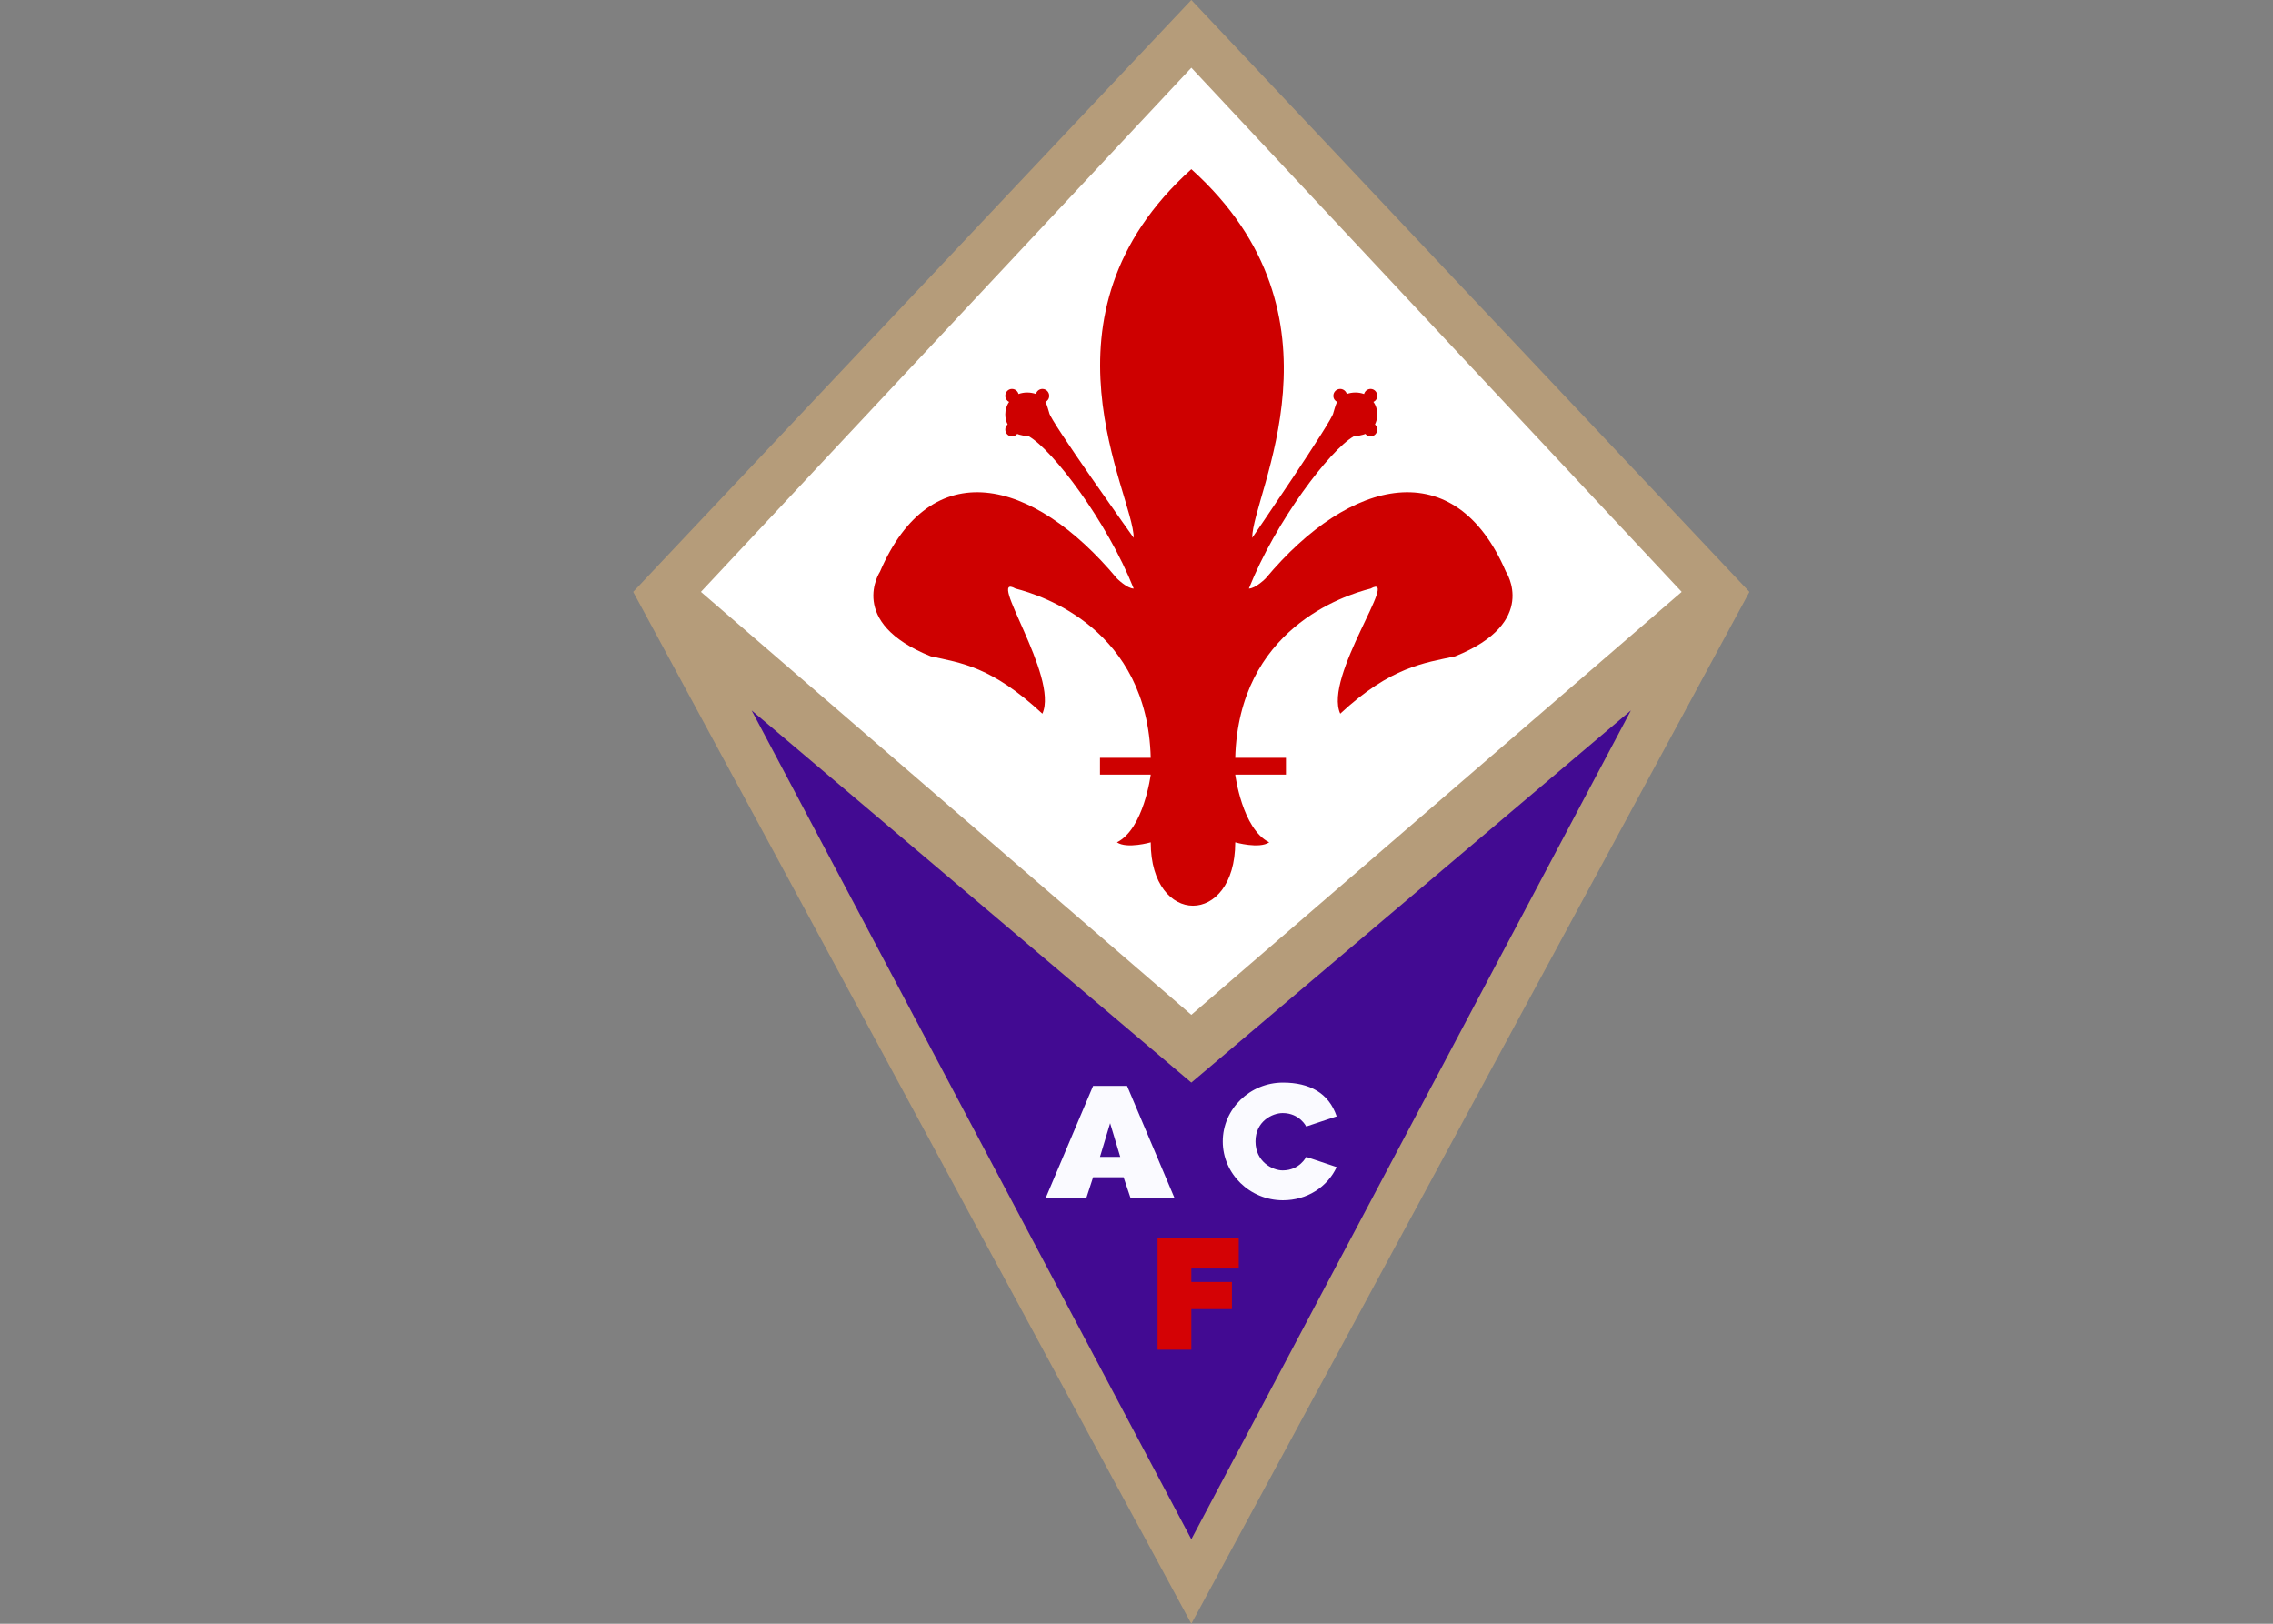 <?xml version="1.0" encoding="UTF-8"?>
<svg xmlns="http://www.w3.org/2000/svg" xmlns:xlink="http://www.w3.org/1999/xlink" width="35pt" height="25pt" viewBox="0 0 35 25" version="1.1">
<rect x="0" y="0" width="35" height="25" fill="#808080" stroke="none"/>
<g id="surface1">
<path style=" stroke:none;fill-rule:evenodd;fill:rgb(70.98%,61.176%,47.843%);fill-opacity:1;" d="M 18.344 0 L 26.938 9.113 L 18.344 25 L 9.75 9.113 Z M 18.344 0 "/>
<path style=" stroke:none;fill-rule:evenodd;fill:rgb(100%,100%,100%);fill-opacity:1;" d="M 18.344 1.043 L 10.793 9.113 L 18.344 15.625 L 25.895 9.113 Z M 18.344 1.043 "/>
<path style=" stroke:none;fill-rule:evenodd;fill:rgb(80.784%,0%,0%);fill-opacity:1;" d="M 18.344 2.605 C 15.832 4.863 17.457 7.605 17.457 8.281 C 17.457 8.281 16.156 6.457 16.156 6.355 C 16.148 6.328 16.121 6.234 16.109 6.211 C 16.109 6.207 16.105 6.203 16.105 6.199 C 16.102 6.195 16.102 6.195 16.102 6.195 C 16.098 6.195 16.098 6.191 16.098 6.188 C 16.133 6.172 16.156 6.137 16.156 6.094 C 16.156 6.035 16.109 5.988 16.051 5.988 C 16.004 5.988 15.961 6.023 15.953 6.066 C 15.91 6.051 15.863 6.043 15.816 6.043 C 15.77 6.043 15.727 6.051 15.684 6.066 C 15.672 6.023 15.633 5.988 15.582 5.988 C 15.527 5.988 15.48 6.035 15.48 6.094 C 15.48 6.137 15.504 6.172 15.539 6.188 C 15.5 6.242 15.48 6.309 15.48 6.379 C 15.48 6.438 15.492 6.488 15.516 6.535 C 15.492 6.555 15.48 6.582 15.48 6.613 C 15.48 6.672 15.527 6.719 15.582 6.719 C 15.617 6.719 15.645 6.703 15.664 6.68 C 15.699 6.699 15.801 6.715 15.844 6.719 C 16.207 6.926 17.043 8.02 17.457 9.062 C 17.355 9.062 17.199 8.906 17.199 8.906 C 15.895 7.344 14.332 6.98 13.551 8.801 C 13.551 8.801 13.031 9.582 14.332 10.105 C 14.801 10.207 15.27 10.262 16.051 10.988 C 16.312 10.418 15.168 8.801 15.637 9.062 C 16.051 9.168 17.668 9.688 17.719 11.668 C 17.719 11.668 17.301 11.668 16.938 11.668 C 16.938 11.797 16.938 11.926 16.938 11.926 C 16.938 11.926 17.719 11.926 17.719 11.926 C 17.719 11.926 17.613 12.762 17.199 12.969 C 17.355 13.074 17.719 12.969 17.719 12.969 C 17.719 14.27 19.02 14.27 19.02 12.969 C 19.02 12.969 19.387 13.074 19.543 12.969 C 19.125 12.762 19.02 11.926 19.02 11.926 C 19.02 11.926 19.801 11.926 19.801 11.926 C 19.801 11.926 19.801 11.797 19.801 11.668 C 19.438 11.668 19.02 11.668 19.02 11.668 C 19.074 9.688 20.688 9.168 21.105 9.062 C 21.574 8.801 20.375 10.418 20.637 10.988 C 21.418 10.262 21.938 10.207 22.406 10.105 C 23.707 9.582 23.188 8.801 23.188 8.801 C 22.406 6.98 20.793 7.344 19.488 8.906 C 19.488 8.906 19.332 9.062 19.23 9.062 C 19.645 8.02 20.48 6.926 20.844 6.719 C 20.887 6.715 20.988 6.699 21.023 6.68 C 21.043 6.703 21.07 6.719 21.105 6.719 C 21.16 6.719 21.207 6.672 21.207 6.613 C 21.207 6.582 21.195 6.555 21.172 6.535 C 21.195 6.488 21.207 6.438 21.207 6.379 C 21.207 6.309 21.188 6.242 21.148 6.188 C 21.184 6.172 21.207 6.137 21.207 6.094 C 21.207 6.035 21.16 5.988 21.105 5.988 C 21.055 5.988 21.016 6.023 21.004 6.066 C 20.961 6.051 20.918 6.043 20.871 6.043 C 20.824 6.043 20.777 6.051 20.738 6.066 C 20.727 6.023 20.684 5.988 20.637 5.988 C 20.578 5.988 20.531 6.035 20.531 6.094 C 20.531 6.137 20.555 6.172 20.59 6.188 C 20.59 6.191 20.59 6.195 20.586 6.195 C 20.586 6.195 20.586 6.195 20.582 6.199 C 20.582 6.203 20.578 6.207 20.578 6.211 C 20.566 6.234 20.539 6.328 20.531 6.355 C 20.531 6.457 19.281 8.281 19.281 8.281 C 19.281 7.605 20.855 4.863 18.344 2.605 Z M 18.344 2.605 "/>
<path style=" stroke:none;fill-rule:evenodd;fill:rgb(25.882%,3.922%,57.255%);fill-opacity:1;" d="M 11.574 10.938 L 18.344 16.668 L 25.113 10.938 L 18.344 23.699 Z M 11.574 10.938 "/>
<path style=" stroke:none;fill-rule:nonzero;fill:rgb(98.039%,98.039%,100%);fill-opacity:1;" d="M 16.832 16.719 L 16.105 18.438 L 16.73 18.438 L 16.832 18.125 L 17.301 18.125 L 17.406 18.438 L 18.082 18.438 L 17.355 16.719 Z M 17.094 17.293 L 17.25 17.812 L 16.938 17.812 Z M 17.094 17.293 "/>
<path style=" stroke:none;fill-rule:evenodd;fill:rgb(98.039%,98.039%,100%);fill-opacity:1;" d="M 19.754 16.668 C 19.246 16.668 18.828 17.074 18.828 17.574 C 18.828 18.074 19.246 18.48 19.754 18.48 C 20.125 18.48 20.438 18.277 20.582 17.969 L 20.113 17.812 C 20.113 17.812 20.012 18.02 19.75 18.02 C 19.594 18.02 19.332 17.887 19.332 17.574 C 19.332 17.262 19.594 17.137 19.75 17.137 C 20.012 17.137 20.113 17.344 20.113 17.344 L 20.582 17.188 C 20.461 16.828 20.164 16.668 19.754 16.668 Z M 19.754 16.668 "/>
<path style=" stroke:none;fill-rule:evenodd;fill:rgb(83.137%,0.784%,1.961%);fill-opacity:1;" d="M 17.824 19.062 L 19.074 19.062 L 19.074 19.531 L 18.344 19.531 L 18.344 19.738 L 18.969 19.738 L 18.969 20.156 L 18.344 20.156 L 18.344 20.781 L 17.824 20.781 Z M 17.824 19.062 "/>
</g>
</svg>
